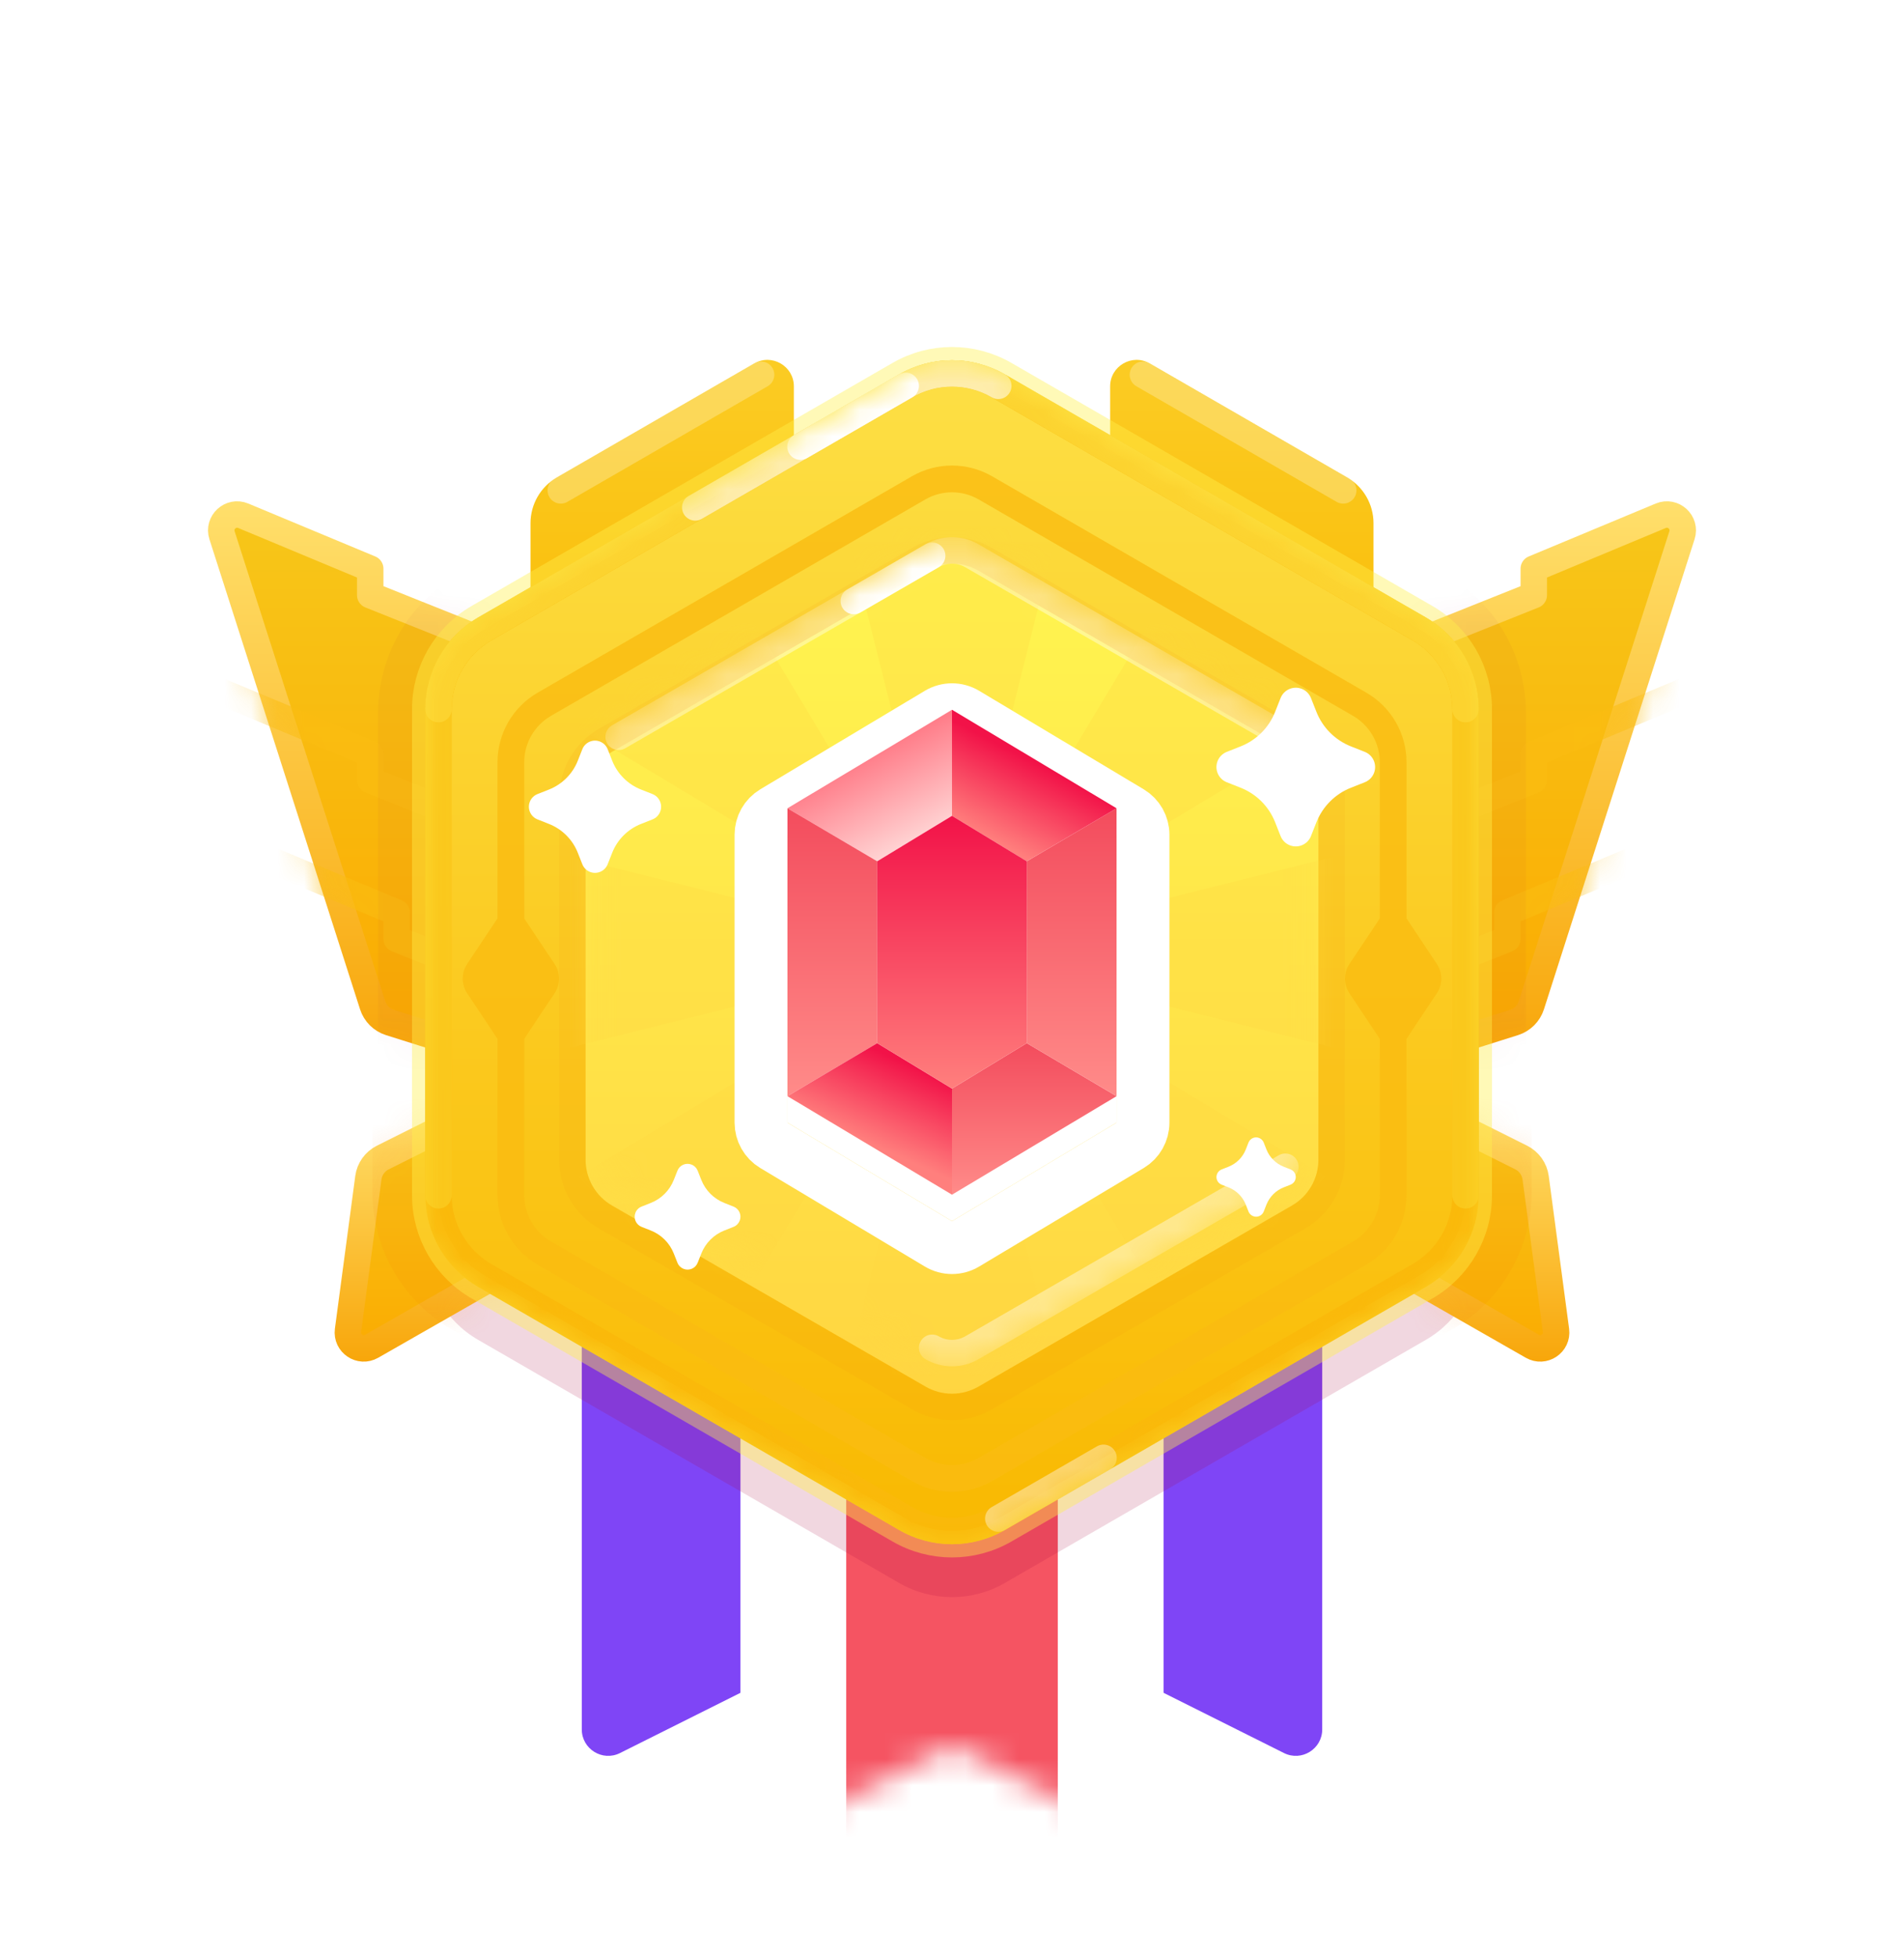 <svg width="72" height="74" viewBox="0 0 72 74" fill="none" xmlns="http://www.w3.org/2000/svg">
<g filter="url(#filter0_d_165_5508)">
<path fill-rule="evenodd" clip-rule="evenodd" d="M22 33H38V63.382C38 64.125 37.218 64.609 36.553 64.276L30 61L23.447 64.276C22.782 64.609 22 64.125 22 63.382V33Z" fill="#7F45F6"/>
</g>
<g filter="url(#filter1_d_165_5508)">
<path fill-rule="evenodd" clip-rule="evenodd" d="M34 33H50V63.382C50 64.125 49.218 64.609 48.553 64.276L42 61L35.447 64.276C34.782 64.609 34 64.125 34 63.382V33Z" fill="#7F45F6"/>
</g>
<g filter="url(#filter2_d_165_5508)">
<path fill-rule="evenodd" clip-rule="evenodd" d="M28 38H44V68.382C44 69.125 43.218 69.609 42.553 69.276L36 66L29.447 69.276C28.782 69.609 28 69.125 28 68.382V38Z" fill="white"/>
</g>
<mask id="mask0_165_5508" style="mask-type:luminance" maskUnits="userSpaceOnUse" x="28" y="38" width="16" height="32">
<path fill-rule="evenodd" clip-rule="evenodd" d="M28 38H44V68.382C44 69.125 43.218 69.609 42.553 69.276L36 66L29.447 69.276C28.782 69.609 28 69.125 28 68.382V38Z" fill="white"/>
</mask>
<g mask="url(#mask0_165_5508)">
<rect x="32" y="38" width="8" height="32" fill="#F55462"/>
</g>
<path style="mix-blend-mode:multiply" opacity="0.8" fill-rule="evenodd" clip-rule="evenodd" d="M34 16.155C35.238 15.44 36.763 15.44 38 16.155L53.919 25.345C55.156 26.06 55.919 27.38 55.919 28.809V47.191C55.919 48.62 55.156 49.94 53.919 50.655L38 59.845C36.763 60.56 35.238 60.56 34 59.845L18.081 50.655C16.844 49.94 16.081 48.62 16.081 47.191L16.081 28.809C16.081 27.38 16.844 26.06 18.081 25.345L34 16.155Z" fill="#A4053A" fill-opacity="0.2"/>
<path fill-rule="evenodd" clip-rule="evenodd" d="M19 24.5L14 22.5V21.5L9.198 19.499C8.726 19.303 8.24 19.749 8.396 20.236L14.092 38.007C14.191 38.316 14.434 38.558 14.743 38.656L19 40V24.5Z" fill="url(#paint0_linear_165_5508)" stroke="url(#paint1_linear_165_5508)" stroke-linecap="round" stroke-linejoin="round"/>
<mask id="mask1_165_5508" style="mask-type:luminance" maskUnits="userSpaceOnUse" x="8" y="20" width="12" height="20">
<path fill-rule="evenodd" clip-rule="evenodd" d="M19 25.854C19 25.036 18.502 24.301 17.743 23.997L14.468 22.687C14.185 22.574 14 22.3 14 21.996V21.996C14 21.696 13.819 21.425 13.542 21.309L11.995 20.664C10.421 20.009 8.8 21.497 9.321 23.121L13.934 37.515C14.132 38.133 14.618 38.616 15.236 38.812L16.398 39.178C17.687 39.585 19 38.623 19 37.271V25.854Z" fill="white" stroke="white"/>
</mask>
<g mask="url(#mask1_165_5508)">
<g style="mix-blend-mode:multiply" opacity="0.6" filter="url(#filter3_i_165_5508)">
<path d="M19.186 30.036C19.442 30.138 19.567 30.429 19.464 30.686C19.362 30.942 19.071 31.067 18.814 30.964L13.814 28.964C13.625 28.888 13.5 28.705 13.5 28.5V27.834L7.808 25.462C7.553 25.355 7.432 25.063 7.539 24.808C7.645 24.553 7.938 24.432 8.192 24.539L14.192 27.039C14.379 27.116 14.5 27.298 14.5 27.5V28.162L19.186 30.036Z" fill="#FABC10"/>
</g>
<g style="mix-blend-mode:multiply" opacity="0.6" filter="url(#filter4_i_165_5508)">
<path d="M20.186 36.036C20.442 36.138 20.567 36.429 20.464 36.686C20.362 36.942 20.071 37.067 19.814 36.964L14.814 34.964C14.625 34.888 14.5 34.705 14.5 34.5V33.834L8.808 31.462C8.553 31.355 8.432 31.063 8.539 30.808C8.645 30.553 8.938 30.432 9.192 30.539L15.192 33.039C15.379 33.116 15.5 33.298 15.5 33.5V34.162L20.186 36.036Z" fill="#FABC10"/>
</g>
<g opacity="0.2">
<path fill-rule="evenodd" clip-rule="evenodd" d="M32.998 12.677C34.855 11.605 37.142 11.605 38.998 12.677L54.697 21.74C56.553 22.812 57.697 24.793 57.697 26.936V45.063C57.697 47.207 56.553 49.188 54.697 50.26L38.998 59.323C37.142 60.395 34.855 60.395 32.998 59.323L17.3 50.26C15.443 49.188 14.3 47.207 14.3 45.063L14.3 26.936C14.3 24.793 15.443 22.812 17.3 21.74L32.998 12.677Z" fill="#A4053A" fill-opacity="0.2" style="mix-blend-mode:multiply"/>
</g>
</g>
<path fill-rule="evenodd" clip-rule="evenodd" d="M53 24.5L58 22.5V21.5L62.802 19.499C63.274 19.303 63.76 19.749 63.604 20.236L57.908 38.007C57.809 38.316 57.566 38.558 57.257 38.656L53 40V24.5Z" fill="url(#paint2_linear_165_5508)" stroke="url(#paint3_linear_165_5508)" stroke-linecap="round" stroke-linejoin="round"/>
<mask id="mask2_165_5508" style="mask-type:luminance" maskUnits="userSpaceOnUse" x="52" y="20" width="12" height="20">
<path fill-rule="evenodd" clip-rule="evenodd" d="M53 25.854C53 25.036 53.498 24.301 54.257 23.997L57.532 22.687C57.815 22.574 58 22.3 58 21.996V21.996C58 21.696 58.181 21.425 58.458 21.309L60.005 20.664C61.58 20.009 63.2 21.497 62.679 23.121L58.066 37.515C57.868 38.133 57.382 38.616 56.764 38.812L55.602 39.178C54.313 39.585 53 38.623 53 37.271V25.854Z" fill="white" stroke="white"/>
</mask>
<g mask="url(#mask2_165_5508)">
<g style="mix-blend-mode:multiply" opacity="0.6" filter="url(#filter5_i_165_5508)">
<path d="M52.814 30.036C52.558 30.138 52.433 30.429 52.536 30.686C52.638 30.942 52.929 31.067 53.186 30.964L58.186 28.964C58.375 28.888 58.5 28.705 58.5 28.5V27.834L64.192 25.462C64.447 25.355 64.568 25.063 64.461 24.808C64.355 24.553 64.062 24.432 63.808 24.539L57.808 27.039C57.621 27.116 57.5 27.298 57.5 27.5V28.162L52.814 30.036Z" fill="#FABC10"/>
</g>
<g style="mix-blend-mode:multiply" opacity="0.6" filter="url(#filter6_i_165_5508)">
<path d="M51.814 36.036C51.558 36.138 51.433 36.429 51.536 36.686C51.638 36.942 51.929 37.067 52.186 36.964L57.186 34.964C57.375 34.888 57.5 34.705 57.5 34.5V33.834L63.192 31.462C63.447 31.355 63.568 31.063 63.461 30.808C63.355 30.553 63.062 30.432 62.808 30.539L56.808 33.039C56.621 33.116 56.5 33.298 56.5 33.5V34.162L51.814 36.036Z" fill="#FABC10"/>
</g>
<g opacity="0.2">
<path fill-rule="evenodd" clip-rule="evenodd" d="M39.002 12.677C37.145 11.605 34.858 11.605 33.002 12.677L17.303 21.74C15.447 22.812 14.303 24.793 14.303 26.936V45.063C14.303 47.207 15.447 49.188 17.303 50.26L33.002 59.323C34.858 60.395 37.145 60.395 39.002 59.323L54.7 50.26C56.557 49.188 57.7 47.207 57.7 45.063L57.7 26.936C57.7 24.793 56.557 22.812 54.7 21.74L39.002 12.677Z" fill="#A4053A" fill-opacity="0.2" style="mix-blend-mode:multiply"/>
</g>
</g>
<path fill-rule="evenodd" clip-rule="evenodd" d="M18 42L14.474 43.763C14.178 43.911 13.974 44.197 13.93 44.525L13.16 50.298C13.095 50.791 13.621 51.145 14.053 50.898L20 47.5L18 42Z" fill="url(#paint4_linear_165_5508)" stroke="url(#paint5_linear_165_5508)" stroke-linecap="round" stroke-linejoin="round"/>
<mask id="mask3_165_5508" style="mask-type:luminance" maskUnits="userSpaceOnUse" x="13" y="42" width="8" height="9">
<path fill-rule="evenodd" clip-rule="evenodd" d="M18.767 44.109C18.358 42.986 17.062 42.469 15.993 43.004L14.948 43.526C14.355 43.822 13.947 44.394 13.86 45.05L13.534 47.494C13.315 49.135 15.071 50.316 16.509 49.495L18.537 48.336C19.382 47.853 19.757 46.831 19.424 45.916L18.767 44.109Z" fill="white" stroke="white"/>
</mask>
<g mask="url(#mask3_165_5508)">
<g opacity="0.1">
<path fill-rule="evenodd" clip-rule="evenodd" d="M32.78 12.677C34.636 11.605 36.924 11.605 38.78 12.677L54.479 21.74C56.335 22.812 57.479 24.793 57.479 26.936V45.063C57.479 47.207 56.335 49.188 54.479 50.26L38.78 59.323C36.924 60.395 34.636 60.395 32.78 59.323L17.081 50.26C15.225 49.188 14.082 47.207 14.082 45.063L14.082 26.936C14.082 24.793 15.225 22.812 17.081 21.74L32.78 12.677Z" fill="#F37E02" style="mix-blend-mode:multiply"/>
</g>
</g>
<path fill-rule="evenodd" clip-rule="evenodd" d="M54 42L57.526 43.763C57.822 43.911 58.026 44.197 58.07 44.525L58.84 50.298C58.905 50.791 58.379 51.145 57.947 50.898L52 47.5L54 42Z" fill="url(#paint6_linear_165_5508)" stroke="url(#paint7_linear_165_5508)" stroke-linecap="round" stroke-linejoin="round"/>
<mask id="mask4_165_5508" style="mask-type:luminance" maskUnits="userSpaceOnUse" x="51" y="41" width="9" height="11">
<path fill-rule="evenodd" clip-rule="evenodd" d="M54 42L57.526 43.763C57.822 43.911 58.026 44.197 58.07 44.525L58.84 50.298C58.905 50.791 58.379 51.145 57.947 50.898L52 47.5L54 42Z" fill="white" stroke="white" stroke-linecap="round" stroke-linejoin="round"/>
</mask>
<g mask="url(#mask4_165_5508)">
<g opacity="0.1">
<path fill-rule="evenodd" clip-rule="evenodd" d="M39.22 12.677C37.364 11.605 35.076 11.605 33.22 12.677L17.521 21.74C15.665 22.812 14.521 24.793 14.521 26.936V45.063C14.521 47.207 15.665 49.188 17.521 50.26L33.22 59.323C35.076 60.395 37.364 60.395 39.22 59.323L54.919 50.26C56.775 49.188 57.919 47.207 57.919 45.063L57.919 26.936C57.919 24.793 56.775 22.812 54.919 21.74L39.22 12.677Z" fill="#F37E02" style="mix-blend-mode:multiply"/>
</g>
</g>
<path fill-rule="evenodd" clip-rule="evenodd" d="M30.02 23.675C30.02 25.209 29.143 26.608 27.762 27.276L25.802 28.224C23.146 29.508 20.061 27.573 20.061 24.622V19.78C20.061 19.065 20.442 18.405 21.061 18.048L28.52 13.741C29.187 13.356 30.02 13.837 30.02 14.607V23.675Z" fill="url(#paint8_linear_165_5508)"/>
<path opacity="0.4" d="M21.206 18.54L28.781 14.168" stroke="#FDEDAC" stroke-linecap="round"/>
<path fill-rule="evenodd" clip-rule="evenodd" d="M41.98 23.675C41.98 25.209 42.857 26.608 44.238 27.276L46.197 28.224C48.854 29.508 51.939 27.573 51.939 24.622V19.78C51.939 19.065 51.558 18.405 50.939 18.048L43.48 13.741C42.813 13.356 41.98 13.837 41.98 14.607V23.675Z" fill="url(#paint9_linear_165_5508)"/>
<path opacity="0.4" d="M50.794 18.54L43.219 14.168" stroke="#FDEDAC" stroke-linecap="round"/>
<path fill-rule="evenodd" clip-rule="evenodd" d="M34 14.155C35.238 13.44 36.762 13.44 38 14.155L53.919 23.345C55.156 24.06 55.919 25.38 55.919 26.809V45.191C55.919 46.62 55.156 47.94 53.919 48.655L38 57.845C36.762 58.56 35.238 58.56 34 57.845L18.081 48.655C16.844 47.94 16.081 46.62 16.081 45.191V26.809C16.081 25.38 16.844 24.06 18.081 23.345L34 14.155Z" fill="url(#paint10_linear_165_5508)" stroke="#FFF04D" stroke-opacity="0.4"/>
<mask id="mask5_165_5508" style="mask-type:luminance" maskUnits="userSpaceOnUse" x="16" y="13" width="40" height="46">
<path fill-rule="evenodd" clip-rule="evenodd" d="M35 13.577C35.619 13.22 36.381 13.22 37 13.577L54.919 23.923C55.537 24.28 55.919 24.94 55.919 25.655V46.345C55.919 47.06 55.537 47.72 54.919 48.077L37 58.423C36.381 58.78 35.619 58.78 35 58.423L17.081 48.077C16.463 47.72 16.081 47.06 16.081 46.345V25.655C16.081 24.94 16.463 24.28 17.081 23.923L35 13.577Z" fill="white"/>
</mask>
<g mask="url(#mask5_165_5508)">
<g style="mix-blend-mode:multiply" opacity="0.8" filter="url(#filter7_i_165_5508)">
<path fill-rule="evenodd" clip-rule="evenodd" d="M51.671 25.189L37.517 17.007C36.578 16.465 35.422 16.465 34.484 17.007L20.329 25.189C19.391 25.731 18.813 26.733 18.813 27.818V33.721L17.665 35.444C17.442 35.78 17.442 36.217 17.665 36.553L18.813 38.276V44.182C18.813 45.267 19.391 46.269 20.329 46.812L34.484 54.993C35.422 55.536 36.578 55.536 37.517 54.993L51.671 46.812C52.61 46.269 53.188 45.267 53.188 44.182V38.276L54.335 36.553C54.559 36.217 54.559 35.78 54.335 35.444L53.188 33.721V27.818C53.188 26.733 52.61 25.731 51.671 25.189ZM19.824 38.276V44.182C19.824 44.905 20.209 45.573 20.835 45.935L34.989 54.117C35.615 54.478 36.386 54.478 37.011 54.117L51.166 45.935C51.791 45.573 52.177 44.905 52.177 44.182V38.276L51.029 36.553C50.806 36.217 50.806 35.78 51.029 35.444L52.177 33.721V27.818C52.177 27.095 51.791 26.427 51.166 26.065L37.011 17.884C36.386 17.522 35.615 17.522 34.989 17.884L20.835 26.065C20.209 26.427 19.824 27.095 19.824 27.818V33.721L20.971 35.444C21.195 35.78 21.195 36.217 20.971 36.553L19.824 38.276Z" fill="#FABC10"/>
</g>
<path d="M37.75 14.588C36.667 13.962 35.333 13.962 34.25 14.588L18.331 23.778C17.249 24.403 16.581 25.559 16.581 26.809L16.581 45.19C16.581 46.441 17.249 47.596 18.331 48.221L34.25 57.412C35.333 58.037 36.667 58.037 37.75 57.412L53.669 48.221C54.752 47.596 55.419 46.441 55.419 45.19V26.809C55.419 25.559 54.752 24.403 53.669 23.778L37.75 14.588Z" stroke="#FAB90A"/>
<path opacity="0.4" d="M37.75 57.412C39.622 56.331 40.949 55.566 41.73 55.115" stroke="white" stroke-linecap="round"/>
<path d="M55.419 45.191V26.809C55.419 25.559 54.752 24.403 53.669 23.778L37.75 14.588C36.667 13.962 35.333 13.962 34.25 14.588L18.331 23.778C17.249 24.403 16.581 25.559 16.581 26.809L16.581 45.191" stroke="#FAC81C" stroke-linecap="round"/>
<path opacity="0.6" d="M55.419 26.809C55.419 25.559 54.752 24.403 53.669 23.778L37.75 14.588C36.667 13.962 35.333 13.962 34.25 14.588L18.331 23.778C17.249 24.403 16.581 25.559 16.581 26.809" stroke="#FDDB3D" stroke-linecap="round"/>
<path opacity="0.6" d="M37.75 14.588C36.667 13.962 35.333 13.962 34.25 14.588C34.25 14.588 28.944 17.651 26.291 19.183" stroke="white" stroke-linecap="round"/>
<path d="M34.25 14.588C34.25 14.588 31.442 16.209 30.27 16.886" stroke="white" stroke-linecap="round"/>
</g>
<g filter="url(#filter8_d_165_5508)">
<path fill-rule="evenodd" clip-rule="evenodd" d="M35 20.577C35.619 20.22 36.381 20.22 37 20.577L48.856 27.423C49.475 27.78 49.856 28.44 49.856 29.155V42.845C49.856 43.56 49.475 44.22 48.856 44.577L37 51.423C36.381 51.78 35.619 51.78 35 51.423L23.144 44.577C22.525 44.22 22.144 43.56 22.144 42.845V29.155C22.144 28.44 22.525 27.78 23.144 27.423L35 20.577Z" fill="url(#paint11_linear_165_5508)"/>
<path d="M49.106 26.99L37.25 20.144C36.477 19.698 35.523 19.698 34.75 20.144L22.894 26.99C22.12 27.436 21.644 28.262 21.644 29.155V42.845C21.644 43.739 22.12 44.564 22.894 45.01L34.75 51.856C35.523 52.302 36.477 52.302 37.25 51.856L49.106 45.01C49.88 44.564 50.356 43.739 50.356 42.845V29.155C50.356 28.262 49.88 27.436 49.106 26.99Z" stroke="#F5900D" stroke-opacity="0.1" style="mix-blend-mode:multiply"/>
</g>
<mask id="mask6_165_5508" style="mask-type:luminance" maskUnits="userSpaceOnUse" x="22" y="20" width="28" height="32">
<path fill-rule="evenodd" clip-rule="evenodd" d="M35 20.577C35.619 20.22 36.381 20.22 37 20.577L48.856 27.423C49.475 27.78 49.856 28.44 49.856 29.155V42.845C49.856 43.56 49.475 44.22 48.856 44.577L37 51.423C36.381 51.78 35.619 51.78 35 51.423L23.144 44.577C22.525 44.22 22.144 43.56 22.144 42.845V29.155C22.144 28.44 22.525 27.78 23.144 27.423L35 20.577Z" fill="white"/>
</mask>
<g mask="url(#mask6_165_5508)">
<g style="mix-blend-mode:multiply" opacity="0.3">
<path fill-rule="evenodd" clip-rule="evenodd" d="M36 36L20 40V32L36 36ZM36 36L40 20H32L36 36ZM36 36L52 32V40L36 36ZM36 36L44.485 21.858L50.142 27.515L36 36ZM36 36L44.485 50.142L50.142 44.485L36 36ZM36 36L32 52H40L36 36ZM36 36L27.515 50.142L21.858 44.485L36 36Z" fill="#FFD640"/>
<path d="M27.515 21.858L21.858 27.515L36 36L27.515 21.858Z" fill="#FFD640"/>
</g>
<path opacity="0.4" d="M48.606 27.856L36.75 21.011C36.286 20.743 35.714 20.743 35.25 21.011C33.855 21.816 32.867 22.386 32.286 22.722C31.075 23.421 30.087 23.991 29.322 24.433C28.004 25.194 26.028 26.335 23.394 27.856" stroke="white" stroke-linecap="round"/>
<path d="M35.25 21.01C33.856 21.815 32.868 22.386 32.286 22.722" stroke="white" stroke-linecap="round"/>
<path opacity="0.4" d="M48.606 44.11L36.75 50.955C36.286 51.223 35.714 51.223 35.25 50.955" stroke="white" stroke-linecap="round"/>
</g>
<g filter="url(#filter9_d_165_5508)">
<path d="M29.778 30.558L36 26.834L42.222 30.558V41.443L36 45.167L29.778 41.443V30.558Z" fill="white"/>
<path d="M29.264 29.699C28.962 29.88 28.778 30.206 28.778 30.558V41.443C28.778 41.794 28.962 42.12 29.264 42.301L35.486 46.025C35.803 46.214 36.197 46.214 36.514 46.025L42.736 42.301C43.038 42.12 43.222 41.794 43.222 41.443V30.558C43.222 30.206 43.038 29.88 42.736 29.699L36.514 25.975C36.197 25.786 35.803 25.786 35.486 25.975L29.264 29.699Z" stroke="white" stroke-width="2" stroke-linejoin="round"/>
</g>
<path fill-rule="evenodd" clip-rule="evenodd" d="M29.778 30.558L36 26.834V30.844L33.172 32.563L29.778 30.558Z" fill="url(#paint12_linear_165_5508)"/>
<path fill-rule="evenodd" clip-rule="evenodd" d="M29.778 30.558V41.443L33.172 39.438V32.563L29.778 30.558Z" fill="url(#paint13_linear_165_5508)"/>
<path fill-rule="evenodd" clip-rule="evenodd" d="M36 45.167L29.778 41.443L33.172 39.438L36 41.156V45.167Z" fill="url(#paint14_linear_165_5508)"/>
<path fill-rule="evenodd" clip-rule="evenodd" d="M36 45.167L42.222 41.443L38.828 39.438L36 41.156V45.167Z" fill="url(#paint15_linear_165_5508)"/>
<path fill-rule="evenodd" clip-rule="evenodd" d="M42.222 30.558V41.443L38.828 39.438V32.563L42.222 30.558Z" fill="url(#paint16_linear_165_5508)"/>
<path fill-rule="evenodd" clip-rule="evenodd" d="M42.222 30.558L36 26.834V30.844L38.828 32.563L42.222 30.558Z" fill="url(#paint17_linear_165_5508)"/>
<path fill-rule="evenodd" clip-rule="evenodd" d="M33.172 39.438L36 41.156L38.828 39.438V32.562L36 30.844L33.172 32.562V39.438Z" fill="url(#paint18_linear_165_5508)"/>
<g filter="url(#filter10_d_165_5508)">
<path fill-rule="evenodd" clip-rule="evenodd" d="M46.911 29.78L46.392 29.575C46.074 29.45 45.918 29.091 46.043 28.773C46.106 28.614 46.232 28.488 46.392 28.425L46.911 28.22C47.51 27.984 47.984 27.51 48.22 26.911L48.425 26.392C48.55 26.074 48.909 25.918 49.227 26.043C49.386 26.106 49.512 26.232 49.575 26.392L49.78 26.911C50.016 27.51 50.49 27.984 51.089 28.22L51.608 28.425C51.926 28.55 52.082 28.909 51.957 29.227C51.894 29.386 51.768 29.512 51.608 29.575L51.089 29.78C50.49 30.016 50.016 30.49 49.78 31.089L49.575 31.608C49.45 31.926 49.091 32.082 48.773 31.957C48.614 31.894 48.488 31.768 48.425 31.608L48.22 31.089C47.984 30.49 47.51 30.016 46.911 29.78Z" fill="white"/>
</g>
<g filter="url(#filter11_d_165_5508)">
<path fill-rule="evenodd" clip-rule="evenodd" d="M24.607 46.52L24.261 46.383C24.049 46.3 23.945 46.06 24.029 45.849C24.071 45.743 24.155 45.658 24.261 45.617L24.607 45.48C25.006 45.323 25.323 45.007 25.48 44.607L25.617 44.261C25.7 44.049 25.939 43.945 26.151 44.029C26.257 44.071 26.341 44.155 26.383 44.261L26.52 44.607C26.677 45.007 26.994 45.323 27.393 45.48L27.739 45.617C27.951 45.7 28.055 45.94 27.971 46.151C27.929 46.257 27.845 46.342 27.739 46.383L27.393 46.52C26.994 46.677 26.677 46.993 26.52 47.393L26.383 47.739C26.3 47.951 26.061 48.055 25.849 47.971C25.743 47.929 25.659 47.845 25.617 47.739L25.48 47.393C25.323 46.993 25.006 46.677 24.607 46.52Z" fill="white"/>
</g>
<g filter="url(#filter12_d_165_5508)">
<path fill-rule="evenodd" clip-rule="evenodd" d="M20.759 31.15L20.326 30.979C20.062 30.875 19.932 30.576 20.036 30.311C20.088 30.178 20.194 30.073 20.326 30.021L20.759 29.85C21.258 29.653 21.653 29.258 21.85 28.759L22.021 28.326C22.125 28.062 22.424 27.932 22.689 28.036C22.822 28.088 22.927 28.194 22.979 28.326L23.15 28.759C23.347 29.258 23.742 29.653 24.241 29.85L24.674 30.021C24.938 30.125 25.068 30.424 24.964 30.689C24.912 30.822 24.806 30.927 24.674 30.979L24.241 31.15C23.742 31.347 23.347 31.742 23.15 32.241L22.979 32.674C22.875 32.938 22.576 33.068 22.311 32.964C22.178 32.912 22.073 32.806 22.021 32.674L21.85 32.241C21.653 31.742 21.258 31.347 20.759 31.15Z" fill="white"/>
</g>
<g filter="url(#filter13_d_165_5508)">
<path fill-rule="evenodd" clip-rule="evenodd" d="M46.456 44.89L46.196 44.788C46.037 44.725 45.959 44.545 46.022 44.387C46.053 44.307 46.116 44.244 46.196 44.212L46.456 44.11C46.755 43.992 46.992 43.755 47.11 43.456L47.212 43.196C47.275 43.037 47.455 42.959 47.613 43.022C47.693 43.053 47.756 43.116 47.788 43.196L47.89 43.456C48.008 43.755 48.245 43.992 48.544 44.11L48.804 44.212C48.963 44.275 49.041 44.455 48.978 44.613C48.947 44.693 48.884 44.756 48.804 44.788L48.544 44.89C48.245 45.008 48.008 45.245 47.89 45.544L47.788 45.804C47.725 45.963 47.545 46.041 47.387 45.978C47.307 45.947 47.244 45.884 47.212 45.804L47.11 45.544C46.992 45.245 46.755 45.008 46.456 44.89Z" fill="white"/>
</g>
<defs>
<filter id="filter0_d_165_5508" x="20" y="33" width="20" height="35.383" filterUnits="userSpaceOnUse" color-interpolation-filters="sRGB">
<feFlood flood-opacity="0" result="BackgroundImageFix"/>
<feColorMatrix in="SourceAlpha" type="matrix" values="0 0 0 0 0 0 0 0 0 0 0 0 0 0 0 0 0 0 127 0" result="hardAlpha"/>
<feOffset dy="2"/>
<feGaussianBlur stdDeviation="1"/>
<feColorMatrix type="matrix" values="0 0 0 0 0.922 0 0 0 0 0.216 0 0 0 0 0.306 0 0 0 0.2 0"/>
<feBlend mode="darken" in2="BackgroundImageFix" result="effect1_dropShadow_165_5508"/>
<feBlend mode="normal" in="SourceGraphic" in2="effect1_dropShadow_165_5508" result="shape"/>
</filter>
<filter id="filter1_d_165_5508" x="32" y="33" width="20" height="35.383" filterUnits="userSpaceOnUse" color-interpolation-filters="sRGB">
<feFlood flood-opacity="0" result="BackgroundImageFix"/>
<feColorMatrix in="SourceAlpha" type="matrix" values="0 0 0 0 0 0 0 0 0 0 0 0 0 0 0 0 0 0 127 0" result="hardAlpha"/>
<feOffset dy="2"/>
<feGaussianBlur stdDeviation="1"/>
<feColorMatrix type="matrix" values="0 0 0 0 0.922 0 0 0 0 0.216 0 0 0 0 0.306 0 0 0 0.2 0"/>
<feBlend mode="darken" in2="BackgroundImageFix" result="effect1_dropShadow_165_5508"/>
<feBlend mode="normal" in="SourceGraphic" in2="effect1_dropShadow_165_5508" result="shape"/>
</filter>
<filter id="filter2_d_165_5508" x="26" y="38" width="20" height="35.383" filterUnits="userSpaceOnUse" color-interpolation-filters="sRGB">
<feFlood flood-opacity="0" result="BackgroundImageFix"/>
<feColorMatrix in="SourceAlpha" type="matrix" values="0 0 0 0 0 0 0 0 0 0 0 0 0 0 0 0 0 0 127 0" result="hardAlpha"/>
<feOffset dy="2"/>
<feGaussianBlur stdDeviation="1"/>
<feColorMatrix type="matrix" values="0 0 0 0 0.922 0 0 0 0 0.216 0 0 0 0 0.306 0 0 0 0.2 0"/>
<feBlend mode="darken" in2="BackgroundImageFix" result="effect1_dropShadow_165_5508"/>
<feBlend mode="normal" in="SourceGraphic" in2="effect1_dropShadow_165_5508" result="shape"/>
</filter>
<filter id="filter3_i_165_5508" x="7.5" y="24.5" width="12.001" height="7.5" filterUnits="userSpaceOnUse" color-interpolation-filters="sRGB">
<feFlood flood-opacity="0" result="BackgroundImageFix"/>
<feBlend mode="normal" in="SourceGraphic" in2="BackgroundImageFix" result="shape"/>
<feColorMatrix in="SourceAlpha" type="matrix" values="0 0 0 0 0 0 0 0 0 0 0 0 0 0 0 0 0 0 127 0" result="hardAlpha"/>
<feOffset dy="1"/>
<feGaussianBlur stdDeviation="0.5"/>
<feComposite in2="hardAlpha" operator="arithmetic" k2="-1" k3="1"/>
<feColorMatrix type="matrix" values="0 0 0 0 0.976 0 0 0 0 0.714 0 0 0 0 0.035 0 0 0 1 0"/>
<feBlend mode="normal" in2="shape" result="effect1_innerShadow_165_5508"/>
</filter>
<filter id="filter4_i_165_5508" x="8.5" y="30.5" width="12.001" height="7.5" filterUnits="userSpaceOnUse" color-interpolation-filters="sRGB">
<feFlood flood-opacity="0" result="BackgroundImageFix"/>
<feBlend mode="normal" in="SourceGraphic" in2="BackgroundImageFix" result="shape"/>
<feColorMatrix in="SourceAlpha" type="matrix" values="0 0 0 0 0 0 0 0 0 0 0 0 0 0 0 0 0 0 127 0" result="hardAlpha"/>
<feOffset dy="1"/>
<feGaussianBlur stdDeviation="0.5"/>
<feComposite in2="hardAlpha" operator="arithmetic" k2="-1" k3="1"/>
<feColorMatrix type="matrix" values="0 0 0 0 0.976 0 0 0 0 0.714 0 0 0 0 0.035 0 0 0 1 0"/>
<feBlend mode="normal" in2="shape" result="effect1_innerShadow_165_5508"/>
</filter>
<filter id="filter5_i_165_5508" x="52.499" y="24.5" width="12.001" height="7.5" filterUnits="userSpaceOnUse" color-interpolation-filters="sRGB">
<feFlood flood-opacity="0" result="BackgroundImageFix"/>
<feBlend mode="normal" in="SourceGraphic" in2="BackgroundImageFix" result="shape"/>
<feColorMatrix in="SourceAlpha" type="matrix" values="0 0 0 0 0 0 0 0 0 0 0 0 0 0 0 0 0 0 127 0" result="hardAlpha"/>
<feOffset dy="1"/>
<feGaussianBlur stdDeviation="0.5"/>
<feComposite in2="hardAlpha" operator="arithmetic" k2="-1" k3="1"/>
<feColorMatrix type="matrix" values="0 0 0 0 0.976 0 0 0 0 0.714 0 0 0 0 0.035 0 0 0 1 0"/>
<feBlend mode="normal" in2="shape" result="effect1_innerShadow_165_5508"/>
</filter>
<filter id="filter6_i_165_5508" x="51.499" y="30.5" width="12.001" height="7.5" filterUnits="userSpaceOnUse" color-interpolation-filters="sRGB">
<feFlood flood-opacity="0" result="BackgroundImageFix"/>
<feBlend mode="normal" in="SourceGraphic" in2="BackgroundImageFix" result="shape"/>
<feColorMatrix in="SourceAlpha" type="matrix" values="0 0 0 0 0 0 0 0 0 0 0 0 0 0 0 0 0 0 127 0" result="hardAlpha"/>
<feOffset dy="1"/>
<feGaussianBlur stdDeviation="0.5"/>
<feComposite in2="hardAlpha" operator="arithmetic" k2="-1" k3="1"/>
<feColorMatrix type="matrix" values="0 0 0 0 0.976 0 0 0 0 0.714 0 0 0 0 0.035 0 0 0 1 0"/>
<feBlend mode="normal" in2="shape" result="effect1_innerShadow_165_5508"/>
</filter>
<filter id="filter7_i_165_5508" x="17.498" y="16.6" width="37.005" height="39.8" filterUnits="userSpaceOnUse" color-interpolation-filters="sRGB">
<feFlood flood-opacity="0" result="BackgroundImageFix"/>
<feBlend mode="normal" in="SourceGraphic" in2="BackgroundImageFix" result="shape"/>
<feColorMatrix in="SourceAlpha" type="matrix" values="0 0 0 0 0 0 0 0 0 0 0 0 0 0 0 0 0 0 127 0" result="hardAlpha"/>
<feOffset dy="1"/>
<feGaussianBlur stdDeviation="0.5"/>
<feComposite in2="hardAlpha" operator="arithmetic" k2="-1" k3="1"/>
<feColorMatrix type="matrix" values="0 0 0 0 0.976 0 0 0 0 0.714 0 0 0 0 0.035 0 0 0 1 0"/>
<feBlend mode="normal" in2="shape" result="effect1_innerShadow_165_5508"/>
</filter>
<filter id="filter8_d_165_5508" x="19.144" y="18.31" width="33.713" height="37.381" filterUnits="userSpaceOnUse" color-interpolation-filters="sRGB">
<feFlood flood-opacity="0" result="BackgroundImageFix"/>
<feColorMatrix in="SourceAlpha" type="matrix" values="0 0 0 0 0 0 0 0 0 0 0 0 0 0 0 0 0 0 127 0" result="hardAlpha"/>
<feOffset dy="1"/>
<feGaussianBlur stdDeviation="1"/>
<feColorMatrix type="matrix" values="0 0 0 0 0.928 0 0 0 0 0.666 0 0 0 0 0.054 0 0 0 0.4 0"/>
<feBlend mode="normal" in2="BackgroundImageFix" result="effect1_dropShadow_165_5508"/>
<feBlend mode="normal" in="SourceGraphic" in2="effect1_dropShadow_165_5508" result="shape"/>
</filter>
<filter id="filter9_d_165_5508" x="25.778" y="23.834" width="20.444" height="26.334" filterUnits="userSpaceOnUse" color-interpolation-filters="sRGB">
<feFlood flood-opacity="0" result="BackgroundImageFix"/>
<feColorMatrix in="SourceAlpha" type="matrix" values="0 0 0 0 0 0 0 0 0 0 0 0 0 0 0 0 0 0 127 0" result="hardAlpha"/>
<feOffset dy="1"/>
<feGaussianBlur stdDeviation="1"/>
<feColorMatrix type="matrix" values="0 0 0 0 0.996 0 0 0 0 0.733 0 0 0 0 0.106 0 0 0 1 0"/>
<feBlend mode="normal" in2="BackgroundImageFix" result="effect1_dropShadow_165_5508"/>
<feBlend mode="normal" in="SourceGraphic" in2="effect1_dropShadow_165_5508" result="shape"/>
</filter>
<filter id="filter10_d_165_5508" x="44" y="24" width="10" height="10" filterUnits="userSpaceOnUse" color-interpolation-filters="sRGB">
<feFlood flood-opacity="0" result="BackgroundImageFix"/>
<feColorMatrix in="SourceAlpha" type="matrix" values="0 0 0 0 0 0 0 0 0 0 0 0 0 0 0 0 0 0 127 0" result="hardAlpha"/>
<feOffset/>
<feGaussianBlur stdDeviation="1"/>
<feColorMatrix type="matrix" values="0 0 0 0 1 0 0 0 0 0.949 0 0 0 0 0.306 0 0 0 1 0"/>
<feBlend mode="normal" in2="BackgroundImageFix" result="effect1_dropShadow_165_5508"/>
<feBlend mode="normal" in="SourceGraphic" in2="effect1_dropShadow_165_5508" result="shape"/>
</filter>
<filter id="filter11_d_165_5508" x="22" y="42" width="8" height="8" filterUnits="userSpaceOnUse" color-interpolation-filters="sRGB">
<feFlood flood-opacity="0" result="BackgroundImageFix"/>
<feColorMatrix in="SourceAlpha" type="matrix" values="0 0 0 0 0 0 0 0 0 0 0 0 0 0 0 0 0 0 127 0" result="hardAlpha"/>
<feOffset/>
<feGaussianBlur stdDeviation="1"/>
<feColorMatrix type="matrix" values="0 0 0 0 1 0 0 0 0 0.949 0 0 0 0 0.306 0 0 0 1 0"/>
<feBlend mode="normal" in2="BackgroundImageFix" result="effect1_dropShadow_165_5508"/>
<feBlend mode="normal" in="SourceGraphic" in2="effect1_dropShadow_165_5508" result="shape"/>
</filter>
<filter id="filter12_d_165_5508" x="18" y="26" width="9" height="9" filterUnits="userSpaceOnUse" color-interpolation-filters="sRGB">
<feFlood flood-opacity="0" result="BackgroundImageFix"/>
<feColorMatrix in="SourceAlpha" type="matrix" values="0 0 0 0 0 0 0 0 0 0 0 0 0 0 0 0 0 0 127 0" result="hardAlpha"/>
<feOffset/>
<feGaussianBlur stdDeviation="1"/>
<feColorMatrix type="matrix" values="0 0 0 0 1 0 0 0 0 0.949 0 0 0 0 0.306 0 0 0 1 0"/>
<feBlend mode="normal" in2="BackgroundImageFix" result="effect1_dropShadow_165_5508"/>
<feBlend mode="normal" in="SourceGraphic" in2="effect1_dropShadow_165_5508" result="shape"/>
</filter>
<filter id="filter13_d_165_5508" x="44" y="41" width="7" height="7" filterUnits="userSpaceOnUse" color-interpolation-filters="sRGB">
<feFlood flood-opacity="0" result="BackgroundImageFix"/>
<feColorMatrix in="SourceAlpha" type="matrix" values="0 0 0 0 0 0 0 0 0 0 0 0 0 0 0 0 0 0 127 0" result="hardAlpha"/>
<feOffset/>
<feGaussianBlur stdDeviation="1"/>
<feColorMatrix type="matrix" values="0 0 0 0 1 0 0 0 0 0.949 0 0 0 0 0.306 0 0 0 1 0"/>
<feBlend mode="normal" in2="BackgroundImageFix" result="effect1_dropShadow_165_5508"/>
<feBlend mode="normal" in="SourceGraphic" in2="effect1_dropShadow_165_5508" result="shape"/>
</filter>
<linearGradient id="paint0_linear_165_5508" x1="8" y1="19" x2="8" y2="40" gradientUnits="userSpaceOnUse">
<stop stop-color="#F7C71A"/>
<stop offset="1" stop-color="#FBAA00"/>
</linearGradient>
<linearGradient id="paint1_linear_165_5508" x1="8" y1="19" x2="8" y2="40" gradientUnits="userSpaceOnUse">
<stop stop-color="#FFDF6B"/>
<stop offset="1" stop-color="#F8A60A"/>
</linearGradient>
<linearGradient id="paint2_linear_165_5508" x1="64" y1="19" x2="64" y2="40" gradientUnits="userSpaceOnUse">
<stop stop-color="#F7C71A"/>
<stop offset="1" stop-color="#FBAA00"/>
</linearGradient>
<linearGradient id="paint3_linear_165_5508" x1="64" y1="19" x2="64" y2="40" gradientUnits="userSpaceOnUse">
<stop stop-color="#FFDF6B"/>
<stop offset="1" stop-color="#F8A60A"/>
</linearGradient>
<linearGradient id="paint4_linear_165_5508" x1="13" y1="42" x2="13" y2="51.5" gradientUnits="userSpaceOnUse">
<stop stop-color="#F7C71A"/>
<stop offset="1" stop-color="#FBAA00"/>
</linearGradient>
<linearGradient id="paint5_linear_165_5508" x1="13" y1="42" x2="13" y2="51.5" gradientUnits="userSpaceOnUse">
<stop stop-color="#FFDF6B"/>
<stop offset="1" stop-color="#F8A60A"/>
</linearGradient>
<linearGradient id="paint6_linear_165_5508" x1="59" y1="42" x2="59" y2="51.5" gradientUnits="userSpaceOnUse">
<stop stop-color="#F7C71A"/>
<stop offset="1" stop-color="#FBAA00"/>
</linearGradient>
<linearGradient id="paint7_linear_165_5508" x1="59" y1="42" x2="59" y2="51.5" gradientUnits="userSpaceOnUse">
<stop stop-color="#FFDF6B"/>
<stop offset="1" stop-color="#F8A60A"/>
</linearGradient>
<linearGradient id="paint8_linear_165_5508" x1="20.061" y1="13.607" x2="20.061" y2="28.939" gradientUnits="userSpaceOnUse">
<stop stop-color="#FBCC24"/>
<stop offset="1" stop-color="#F9B800"/>
</linearGradient>
<linearGradient id="paint9_linear_165_5508" x1="51.939" y1="13.607" x2="51.939" y2="28.939" gradientUnits="userSpaceOnUse">
<stop stop-color="#FBCC24"/>
<stop offset="1" stop-color="#F9B800"/>
</linearGradient>
<linearGradient id="paint10_linear_165_5508" x1="13" y1="13" x2="13" y2="59" gradientUnits="userSpaceOnUse">
<stop stop-color="#FDE046"/>
<stop offset="1" stop-color="#F9B800"/>
</linearGradient>
<linearGradient id="paint11_linear_165_5508" x1="20" y1="20" x2="20" y2="52" gradientUnits="userSpaceOnUse">
<stop stop-color="#FFF550"/>
<stop offset="1" stop-color="#FFD541"/>
</linearGradient>
<linearGradient id="paint12_linear_165_5508" x1="36.47" y1="30.786" x2="34.776" y2="27.609" gradientUnits="userSpaceOnUse">
<stop stop-color="#FFD3D3"/>
<stop offset="1" stop-color="#FF7E8A"/>
</linearGradient>
<linearGradient id="paint13_linear_165_5508" x1="33.172" y1="41.443" x2="33.172" y2="30.558" gradientUnits="userSpaceOnUse">
<stop stop-color="#FF8B89"/>
<stop offset="1" stop-color="#F34C5D"/>
</linearGradient>
<linearGradient id="paint14_linear_165_5508" x1="34.494" y1="43.955" x2="35.86" y2="40.911" gradientUnits="userSpaceOnUse">
<stop stop-color="#FF7F7D"/>
<stop offset="1" stop-color="#F21248"/>
</linearGradient>
<linearGradient id="paint15_linear_165_5508" x1="42.222" y1="45.167" x2="42.222" y2="39.438" gradientUnits="userSpaceOnUse">
<stop stop-color="#FF8B89"/>
<stop offset="1" stop-color="#F34C5D"/>
</linearGradient>
<linearGradient id="paint16_linear_165_5508" x1="42.222" y1="41.443" x2="42.222" y2="30.558" gradientUnits="userSpaceOnUse">
<stop stop-color="#FF8B89"/>
<stop offset="1" stop-color="#F34C5D"/>
</linearGradient>
<linearGradient id="paint17_linear_165_5508" x1="38.922" y1="32.488" x2="40.456" y2="29.517" gradientUnits="userSpaceOnUse">
<stop stop-color="#FF7F7D"/>
<stop offset="1" stop-color="#F21248"/>
</linearGradient>
<linearGradient id="paint18_linear_165_5508" x1="38.828" y1="41.156" x2="38.828" y2="30.844" gradientUnits="userSpaceOnUse">
<stop stop-color="#FF7F7D"/>
<stop offset="1" stop-color="#F21248"/>
</linearGradient>
</defs>
</svg>
